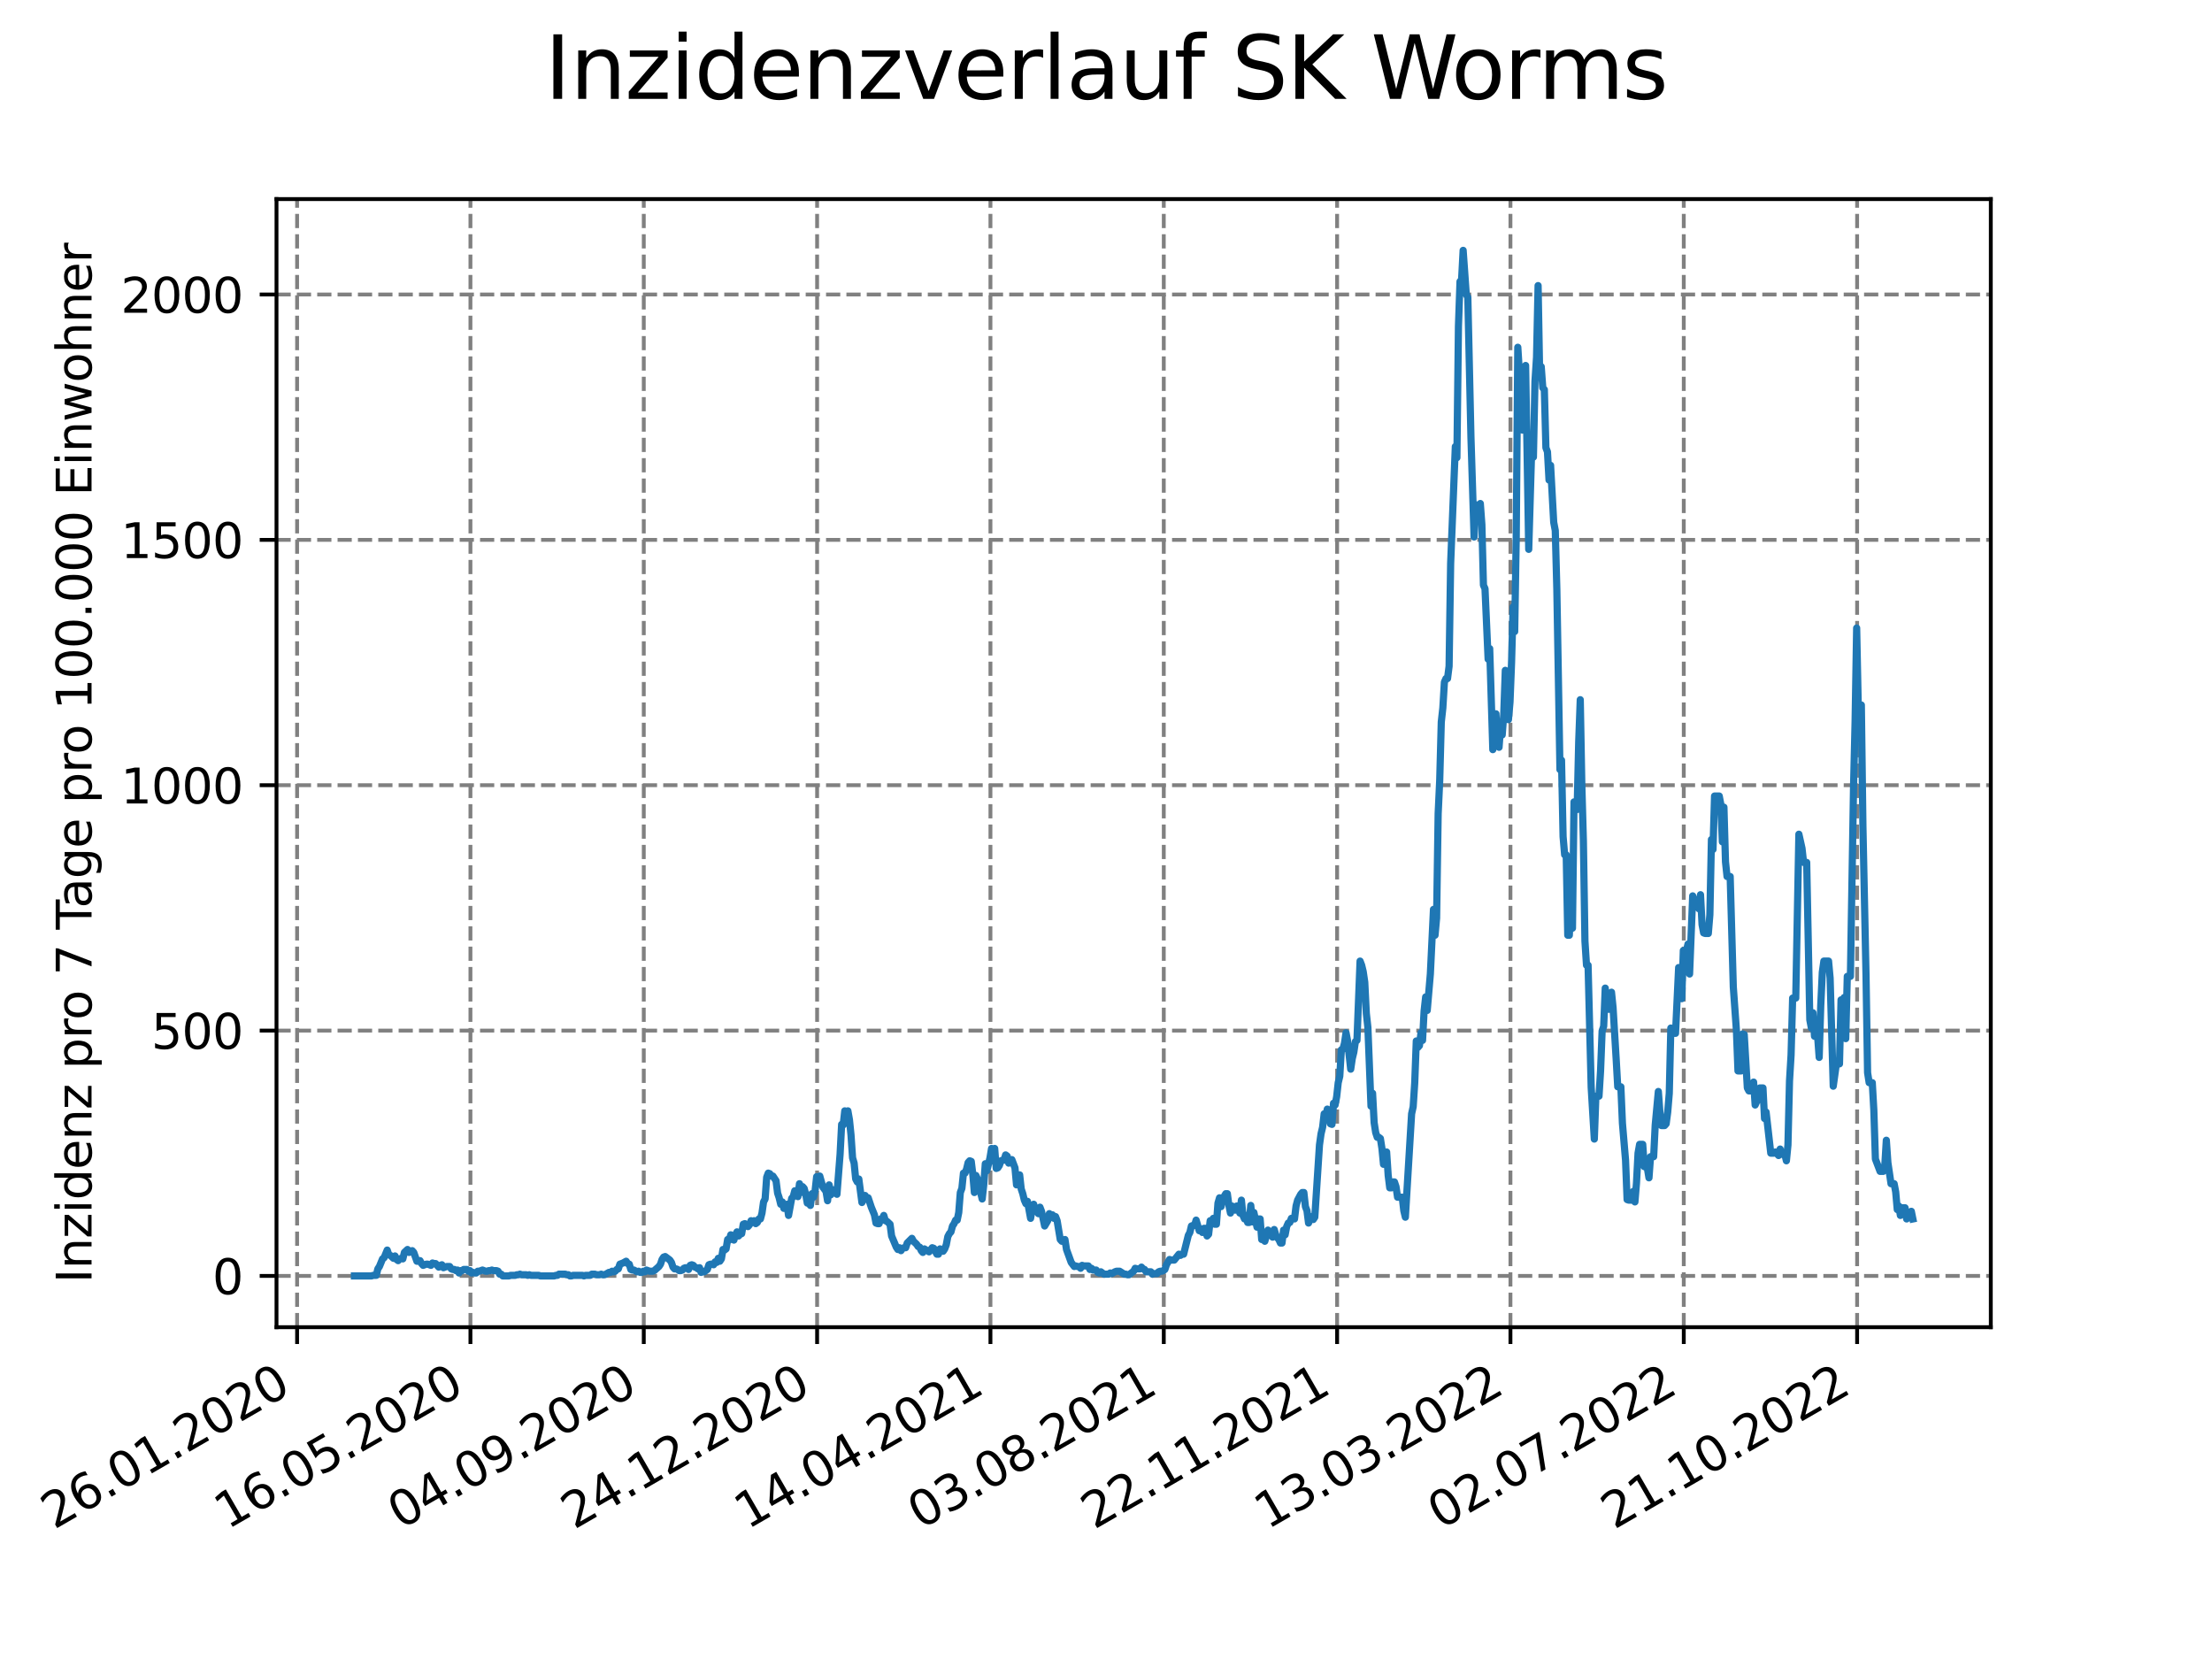 <?xml version="1.0" encoding="utf-8" standalone="no"?>
<!DOCTYPE svg PUBLIC "-//W3C//DTD SVG 1.1//EN"
  "http://www.w3.org/Graphics/SVG/1.1/DTD/svg11.dtd">
<svg xmlns:xlink="http://www.w3.org/1999/xlink" width="460.8pt" height="345.6pt" viewBox="0 0 460.8 345.6" xmlns="http://www.w3.org/2000/svg" version="1.1">
 <defs>
  <style type="text/css">*{stroke-linejoin: round; stroke-linecap: butt}</style>
 </defs>
 <g id="figure_1">
  <g id="patch_1">
   <path d="M 0 345.6 
L 460.8 345.6 
L 460.8 0 
L 0 0 
z
" style="fill: #ffffff"/>
  </g>
  <g id="axes_1">
   <g id="patch_2">
    <path d="M 57.6 276.48 
L 414.72 276.48 
L 414.72 41.472 
L 57.6 41.472 
z
" style="fill: #ffffff"/>
   </g>
   <g id="matplotlib.axis_1">
    <g id="xtick_1">
     <g id="line2d_1">
      <path d="M 61.891 276.48 
L 61.891 41.472 
" clip-path="url(#pb2fbab1e08)" style="fill: none; stroke-dasharray: 2.96,1.28; stroke-dashoffset: 0; stroke: #808080; stroke-width: 0.8"/>
     </g>
     <g id="line2d_2">
      <defs>
       <path id="me5c210d32b" d="M 0 0 
L 0 3.5 
" style="stroke: #000000; stroke-width: 0.8"/>
      </defs>
      <g>
       <use xlink:href="#me5c210d32b" x="61.891" y="276.48" style="stroke: #000000; stroke-width: 0.8"/>
      </g>
     </g>
     <g id="text_1">
      <!-- 26.01.2020 -->
      <g transform="translate(11.266 318.689) rotate(-30) scale(0.1 -0.1)">
       <defs>
        <path id="DejaVuSans-32" d="M 1228 531 
L 3431 531 
L 3431 0 
L 469 0 
L 469 531 
Q 828 903 1448 1529 
Q 2069 2156 2228 2338 
Q 2531 2678 2651 2914 
Q 2772 3150 2772 3378 
Q 2772 3750 2511 3984 
Q 2250 4219 1831 4219 
Q 1534 4219 1204 4116 
Q 875 4013 500 3803 
L 500 4441 
Q 881 4594 1212 4672 
Q 1544 4750 1819 4750 
Q 2544 4750 2975 4387 
Q 3406 4025 3406 3419 
Q 3406 3131 3298 2873 
Q 3191 2616 2906 2266 
Q 2828 2175 2409 1742 
Q 1991 1309 1228 531 
z
" transform="scale(0.016)"/>
        <path id="DejaVuSans-36" d="M 2113 2584 
Q 1688 2584 1439 2293 
Q 1191 2003 1191 1497 
Q 1191 994 1439 701 
Q 1688 409 2113 409 
Q 2538 409 2786 701 
Q 3034 994 3034 1497 
Q 3034 2003 2786 2293 
Q 2538 2584 2113 2584 
z
M 3366 4563 
L 3366 3988 
Q 3128 4100 2886 4159 
Q 2644 4219 2406 4219 
Q 1781 4219 1451 3797 
Q 1122 3375 1075 2522 
Q 1259 2794 1537 2939 
Q 1816 3084 2150 3084 
Q 2853 3084 3261 2657 
Q 3669 2231 3669 1497 
Q 3669 778 3244 343 
Q 2819 -91 2113 -91 
Q 1303 -91 875 529 
Q 447 1150 447 2328 
Q 447 3434 972 4092 
Q 1497 4750 2381 4750 
Q 2619 4750 2861 4703 
Q 3103 4656 3366 4563 
z
" transform="scale(0.016)"/>
        <path id="DejaVuSans-2e" d="M 684 794 
L 1344 794 
L 1344 0 
L 684 0 
L 684 794 
z
" transform="scale(0.016)"/>
        <path id="DejaVuSans-30" d="M 2034 4250 
Q 1547 4250 1301 3770 
Q 1056 3291 1056 2328 
Q 1056 1369 1301 889 
Q 1547 409 2034 409 
Q 2525 409 2770 889 
Q 3016 1369 3016 2328 
Q 3016 3291 2770 3770 
Q 2525 4250 2034 4250 
z
M 2034 4750 
Q 2819 4750 3233 4129 
Q 3647 3509 3647 2328 
Q 3647 1150 3233 529 
Q 2819 -91 2034 -91 
Q 1250 -91 836 529 
Q 422 1150 422 2328 
Q 422 3509 836 4129 
Q 1250 4750 2034 4750 
z
" transform="scale(0.016)"/>
        <path id="DejaVuSans-31" d="M 794 531 
L 1825 531 
L 1825 4091 
L 703 3866 
L 703 4441 
L 1819 4666 
L 2450 4666 
L 2450 531 
L 3481 531 
L 3481 0 
L 794 0 
L 794 531 
z
" transform="scale(0.016)"/>
       </defs>
       <use xlink:href="#DejaVuSans-32"/>
       <use xlink:href="#DejaVuSans-36" x="63.623"/>
       <use xlink:href="#DejaVuSans-2e" x="127.246"/>
       <use xlink:href="#DejaVuSans-30" x="159.033"/>
       <use xlink:href="#DejaVuSans-31" x="222.656"/>
       <use xlink:href="#DejaVuSans-2e" x="286.279"/>
       <use xlink:href="#DejaVuSans-32" x="318.066"/>
       <use xlink:href="#DejaVuSans-30" x="381.689"/>
       <use xlink:href="#DejaVuSans-32" x="445.312"/>
       <use xlink:href="#DejaVuSans-30" x="508.936"/>
      </g>
     </g>
    </g>
    <g id="xtick_2">
     <g id="line2d_3">
      <path d="M 98 276.48 
L 98 41.472 
" clip-path="url(#pb2fbab1e08)" style="fill: none; stroke-dasharray: 2.96,1.28; stroke-dashoffset: 0; stroke: #808080; stroke-width: 0.8"/>
     </g>
     <g id="line2d_4">
      <g>
       <use xlink:href="#me5c210d32b" x="98" y="276.48" style="stroke: #000000; stroke-width: 0.8"/>
      </g>
     </g>
     <g id="text_2">
      <!-- 16.05.2020 -->
      <g transform="translate(47.375 318.689) rotate(-30) scale(0.1 -0.1)">
       <defs>
        <path id="DejaVuSans-35" d="M 691 4666 
L 3169 4666 
L 3169 4134 
L 1269 4134 
L 1269 2991 
Q 1406 3038 1543 3061 
Q 1681 3084 1819 3084 
Q 2600 3084 3056 2656 
Q 3513 2228 3513 1497 
Q 3513 744 3044 326 
Q 2575 -91 1722 -91 
Q 1428 -91 1123 -41 
Q 819 9 494 109 
L 494 744 
Q 775 591 1075 516 
Q 1375 441 1709 441 
Q 2250 441 2565 725 
Q 2881 1009 2881 1497 
Q 2881 1984 2565 2268 
Q 2250 2553 1709 2553 
Q 1456 2553 1204 2497 
Q 953 2441 691 2322 
L 691 4666 
z
" transform="scale(0.016)"/>
       </defs>
       <use xlink:href="#DejaVuSans-31"/>
       <use xlink:href="#DejaVuSans-36" x="63.623"/>
       <use xlink:href="#DejaVuSans-2e" x="127.246"/>
       <use xlink:href="#DejaVuSans-30" x="159.033"/>
       <use xlink:href="#DejaVuSans-35" x="222.656"/>
       <use xlink:href="#DejaVuSans-2e" x="286.279"/>
       <use xlink:href="#DejaVuSans-32" x="318.066"/>
       <use xlink:href="#DejaVuSans-30" x="381.689"/>
       <use xlink:href="#DejaVuSans-32" x="445.312"/>
       <use xlink:href="#DejaVuSans-30" x="508.936"/>
      </g>
     </g>
    </g>
    <g id="xtick_3">
     <g id="line2d_5">
      <path d="M 134.109 276.48 
L 134.109 41.472 
" clip-path="url(#pb2fbab1e08)" style="fill: none; stroke-dasharray: 2.96,1.28; stroke-dashoffset: 0; stroke: #808080; stroke-width: 0.8"/>
     </g>
     <g id="line2d_6">
      <g>
       <use xlink:href="#me5c210d32b" x="134.109" y="276.48" style="stroke: #000000; stroke-width: 0.8"/>
      </g>
     </g>
     <g id="text_3">
      <!-- 04.09.2020 -->
      <g transform="translate(83.484 318.689) rotate(-30) scale(0.1 -0.1)">
       <defs>
        <path id="DejaVuSans-34" d="M 2419 4116 
L 825 1625 
L 2419 1625 
L 2419 4116 
z
M 2253 4666 
L 3047 4666 
L 3047 1625 
L 3713 1625 
L 3713 1100 
L 3047 1100 
L 3047 0 
L 2419 0 
L 2419 1100 
L 313 1100 
L 313 1709 
L 2253 4666 
z
" transform="scale(0.016)"/>
        <path id="DejaVuSans-39" d="M 703 97 
L 703 672 
Q 941 559 1184 500 
Q 1428 441 1663 441 
Q 2288 441 2617 861 
Q 2947 1281 2994 2138 
Q 2813 1869 2534 1725 
Q 2256 1581 1919 1581 
Q 1219 1581 811 2004 
Q 403 2428 403 3163 
Q 403 3881 828 4315 
Q 1253 4750 1959 4750 
Q 2769 4750 3195 4129 
Q 3622 3509 3622 2328 
Q 3622 1225 3098 567 
Q 2575 -91 1691 -91 
Q 1453 -91 1209 -44 
Q 966 3 703 97 
z
M 1959 2075 
Q 2384 2075 2632 2365 
Q 2881 2656 2881 3163 
Q 2881 3666 2632 3958 
Q 2384 4250 1959 4250 
Q 1534 4250 1286 3958 
Q 1038 3666 1038 3163 
Q 1038 2656 1286 2365 
Q 1534 2075 1959 2075 
z
" transform="scale(0.016)"/>
       </defs>
       <use xlink:href="#DejaVuSans-30"/>
       <use xlink:href="#DejaVuSans-34" x="63.623"/>
       <use xlink:href="#DejaVuSans-2e" x="127.246"/>
       <use xlink:href="#DejaVuSans-30" x="159.033"/>
       <use xlink:href="#DejaVuSans-39" x="222.656"/>
       <use xlink:href="#DejaVuSans-2e" x="286.279"/>
       <use xlink:href="#DejaVuSans-32" x="318.066"/>
       <use xlink:href="#DejaVuSans-30" x="381.689"/>
       <use xlink:href="#DejaVuSans-32" x="445.312"/>
       <use xlink:href="#DejaVuSans-30" x="508.936"/>
      </g>
     </g>
    </g>
    <g id="xtick_4">
     <g id="line2d_7">
      <path d="M 170.218 276.48 
L 170.218 41.472 
" clip-path="url(#pb2fbab1e08)" style="fill: none; stroke-dasharray: 2.96,1.28; stroke-dashoffset: 0; stroke: #808080; stroke-width: 0.8"/>
     </g>
     <g id="line2d_8">
      <g>
       <use xlink:href="#me5c210d32b" x="170.218" y="276.48" style="stroke: #000000; stroke-width: 0.8"/>
      </g>
     </g>
     <g id="text_4">
      <!-- 24.12.2020 -->
      <g transform="translate(119.593 318.689) rotate(-30) scale(0.1 -0.1)">
       <use xlink:href="#DejaVuSans-32"/>
       <use xlink:href="#DejaVuSans-34" x="63.623"/>
       <use xlink:href="#DejaVuSans-2e" x="127.246"/>
       <use xlink:href="#DejaVuSans-31" x="159.033"/>
       <use xlink:href="#DejaVuSans-32" x="222.656"/>
       <use xlink:href="#DejaVuSans-2e" x="286.279"/>
       <use xlink:href="#DejaVuSans-32" x="318.066"/>
       <use xlink:href="#DejaVuSans-30" x="381.689"/>
       <use xlink:href="#DejaVuSans-32" x="445.312"/>
       <use xlink:href="#DejaVuSans-30" x="508.936"/>
      </g>
     </g>
    </g>
    <g id="xtick_5">
     <g id="line2d_9">
      <path d="M 206.327 276.48 
L 206.327 41.472 
" clip-path="url(#pb2fbab1e08)" style="fill: none; stroke-dasharray: 2.96,1.28; stroke-dashoffset: 0; stroke: #808080; stroke-width: 0.8"/>
     </g>
     <g id="line2d_10">
      <g>
       <use xlink:href="#me5c210d32b" x="206.327" y="276.48" style="stroke: #000000; stroke-width: 0.8"/>
      </g>
     </g>
     <g id="text_5">
      <!-- 14.04.2021 -->
      <g transform="translate(155.702 318.689) rotate(-30) scale(0.1 -0.1)">
       <use xlink:href="#DejaVuSans-31"/>
       <use xlink:href="#DejaVuSans-34" x="63.623"/>
       <use xlink:href="#DejaVuSans-2e" x="127.246"/>
       <use xlink:href="#DejaVuSans-30" x="159.033"/>
       <use xlink:href="#DejaVuSans-34" x="222.656"/>
       <use xlink:href="#DejaVuSans-2e" x="286.279"/>
       <use xlink:href="#DejaVuSans-32" x="318.066"/>
       <use xlink:href="#DejaVuSans-30" x="381.689"/>
       <use xlink:href="#DejaVuSans-32" x="445.312"/>
       <use xlink:href="#DejaVuSans-31" x="508.936"/>
      </g>
     </g>
    </g>
    <g id="xtick_6">
     <g id="line2d_11">
      <path d="M 242.436 276.48 
L 242.436 41.472 
" clip-path="url(#pb2fbab1e08)" style="fill: none; stroke-dasharray: 2.96,1.28; stroke-dashoffset: 0; stroke: #808080; stroke-width: 0.8"/>
     </g>
     <g id="line2d_12">
      <g>
       <use xlink:href="#me5c210d32b" x="242.436" y="276.48" style="stroke: #000000; stroke-width: 0.8"/>
      </g>
     </g>
     <g id="text_6">
      <!-- 03.08.2021 -->
      <g transform="translate(191.81 318.689) rotate(-30) scale(0.1 -0.1)">
       <defs>
        <path id="DejaVuSans-33" d="M 2597 2516 
Q 3050 2419 3304 2112 
Q 3559 1806 3559 1356 
Q 3559 666 3084 287 
Q 2609 -91 1734 -91 
Q 1441 -91 1130 -33 
Q 819 25 488 141 
L 488 750 
Q 750 597 1062 519 
Q 1375 441 1716 441 
Q 2309 441 2620 675 
Q 2931 909 2931 1356 
Q 2931 1769 2642 2001 
Q 2353 2234 1838 2234 
L 1294 2234 
L 1294 2753 
L 1863 2753 
Q 2328 2753 2575 2939 
Q 2822 3125 2822 3475 
Q 2822 3834 2567 4026 
Q 2313 4219 1838 4219 
Q 1578 4219 1281 4162 
Q 984 4106 628 3988 
L 628 4550 
Q 988 4650 1302 4700 
Q 1616 4750 1894 4750 
Q 2613 4750 3031 4423 
Q 3450 4097 3450 3541 
Q 3450 3153 3228 2886 
Q 3006 2619 2597 2516 
z
" transform="scale(0.016)"/>
        <path id="DejaVuSans-38" d="M 2034 2216 
Q 1584 2216 1326 1975 
Q 1069 1734 1069 1313 
Q 1069 891 1326 650 
Q 1584 409 2034 409 
Q 2484 409 2743 651 
Q 3003 894 3003 1313 
Q 3003 1734 2745 1975 
Q 2488 2216 2034 2216 
z
M 1403 2484 
Q 997 2584 770 2862 
Q 544 3141 544 3541 
Q 544 4100 942 4425 
Q 1341 4750 2034 4750 
Q 2731 4750 3128 4425 
Q 3525 4100 3525 3541 
Q 3525 3141 3298 2862 
Q 3072 2584 2669 2484 
Q 3125 2378 3379 2068 
Q 3634 1759 3634 1313 
Q 3634 634 3220 271 
Q 2806 -91 2034 -91 
Q 1263 -91 848 271 
Q 434 634 434 1313 
Q 434 1759 690 2068 
Q 947 2378 1403 2484 
z
M 1172 3481 
Q 1172 3119 1398 2916 
Q 1625 2713 2034 2713 
Q 2441 2713 2670 2916 
Q 2900 3119 2900 3481 
Q 2900 3844 2670 4047 
Q 2441 4250 2034 4250 
Q 1625 4250 1398 4047 
Q 1172 3844 1172 3481 
z
" transform="scale(0.016)"/>
       </defs>
       <use xlink:href="#DejaVuSans-30"/>
       <use xlink:href="#DejaVuSans-33" x="63.623"/>
       <use xlink:href="#DejaVuSans-2e" x="127.246"/>
       <use xlink:href="#DejaVuSans-30" x="159.033"/>
       <use xlink:href="#DejaVuSans-38" x="222.656"/>
       <use xlink:href="#DejaVuSans-2e" x="286.279"/>
       <use xlink:href="#DejaVuSans-32" x="318.066"/>
       <use xlink:href="#DejaVuSans-30" x="381.689"/>
       <use xlink:href="#DejaVuSans-32" x="445.312"/>
       <use xlink:href="#DejaVuSans-31" x="508.936"/>
      </g>
     </g>
    </g>
    <g id="xtick_7">
     <g id="line2d_13">
      <path d="M 278.545 276.48 
L 278.545 41.472 
" clip-path="url(#pb2fbab1e08)" style="fill: none; stroke-dasharray: 2.96,1.28; stroke-dashoffset: 0; stroke: #808080; stroke-width: 0.8"/>
     </g>
     <g id="line2d_14">
      <g>
       <use xlink:href="#me5c210d32b" x="278.545" y="276.48" style="stroke: #000000; stroke-width: 0.8"/>
      </g>
     </g>
     <g id="text_7">
      <!-- 22.11.2021 -->
      <g transform="translate(227.919 318.689) rotate(-30) scale(0.1 -0.1)">
       <use xlink:href="#DejaVuSans-32"/>
       <use xlink:href="#DejaVuSans-32" x="63.623"/>
       <use xlink:href="#DejaVuSans-2e" x="127.246"/>
       <use xlink:href="#DejaVuSans-31" x="159.033"/>
       <use xlink:href="#DejaVuSans-31" x="222.656"/>
       <use xlink:href="#DejaVuSans-2e" x="286.279"/>
       <use xlink:href="#DejaVuSans-32" x="318.066"/>
       <use xlink:href="#DejaVuSans-30" x="381.689"/>
       <use xlink:href="#DejaVuSans-32" x="445.312"/>
       <use xlink:href="#DejaVuSans-31" x="508.936"/>
      </g>
     </g>
    </g>
    <g id="xtick_8">
     <g id="line2d_15">
      <path d="M 314.653 276.48 
L 314.653 41.472 
" clip-path="url(#pb2fbab1e08)" style="fill: none; stroke-dasharray: 2.96,1.28; stroke-dashoffset: 0; stroke: #808080; stroke-width: 0.8"/>
     </g>
     <g id="line2d_16">
      <g>
       <use xlink:href="#me5c210d32b" x="314.653" y="276.48" style="stroke: #000000; stroke-width: 0.8"/>
      </g>
     </g>
     <g id="text_8">
      <!-- 13.03.2022 -->
      <g transform="translate(264.028 318.689) rotate(-30) scale(0.1 -0.1)">
       <use xlink:href="#DejaVuSans-31"/>
       <use xlink:href="#DejaVuSans-33" x="63.623"/>
       <use xlink:href="#DejaVuSans-2e" x="127.246"/>
       <use xlink:href="#DejaVuSans-30" x="159.033"/>
       <use xlink:href="#DejaVuSans-33" x="222.656"/>
       <use xlink:href="#DejaVuSans-2e" x="286.279"/>
       <use xlink:href="#DejaVuSans-32" x="318.066"/>
       <use xlink:href="#DejaVuSans-30" x="381.689"/>
       <use xlink:href="#DejaVuSans-32" x="445.312"/>
       <use xlink:href="#DejaVuSans-32" x="508.936"/>
      </g>
     </g>
    </g>
    <g id="xtick_9">
     <g id="line2d_17">
      <path d="M 350.762 276.48 
L 350.762 41.472 
" clip-path="url(#pb2fbab1e08)" style="fill: none; stroke-dasharray: 2.96,1.28; stroke-dashoffset: 0; stroke: #808080; stroke-width: 0.8"/>
     </g>
     <g id="line2d_18">
      <g>
       <use xlink:href="#me5c210d32b" x="350.762" y="276.48" style="stroke: #000000; stroke-width: 0.8"/>
      </g>
     </g>
     <g id="text_9">
      <!-- 02.07.2022 -->
      <g transform="translate(300.137 318.689) rotate(-30) scale(0.1 -0.1)">
       <defs>
        <path id="DejaVuSans-37" d="M 525 4666 
L 3525 4666 
L 3525 4397 
L 1831 0 
L 1172 0 
L 2766 4134 
L 525 4134 
L 525 4666 
z
" transform="scale(0.016)"/>
       </defs>
       <use xlink:href="#DejaVuSans-30"/>
       <use xlink:href="#DejaVuSans-32" x="63.623"/>
       <use xlink:href="#DejaVuSans-2e" x="127.246"/>
       <use xlink:href="#DejaVuSans-30" x="159.033"/>
       <use xlink:href="#DejaVuSans-37" x="222.656"/>
       <use xlink:href="#DejaVuSans-2e" x="286.279"/>
       <use xlink:href="#DejaVuSans-32" x="318.066"/>
       <use xlink:href="#DejaVuSans-30" x="381.689"/>
       <use xlink:href="#DejaVuSans-32" x="445.312"/>
       <use xlink:href="#DejaVuSans-32" x="508.936"/>
      </g>
     </g>
    </g>
    <g id="xtick_10">
     <g id="line2d_19">
      <path d="M 386.871 276.48 
L 386.871 41.472 
" clip-path="url(#pb2fbab1e08)" style="fill: none; stroke-dasharray: 2.96,1.28; stroke-dashoffset: 0; stroke: #808080; stroke-width: 0.8"/>
     </g>
     <g id="line2d_20">
      <g>
       <use xlink:href="#me5c210d32b" x="386.871" y="276.48" style="stroke: #000000; stroke-width: 0.8"/>
      </g>
     </g>
     <g id="text_10">
      <!-- 21.10.2022 -->
      <g transform="translate(336.246 318.689) rotate(-30) scale(0.1 -0.1)">
       <use xlink:href="#DejaVuSans-32"/>
       <use xlink:href="#DejaVuSans-31" x="63.623"/>
       <use xlink:href="#DejaVuSans-2e" x="127.246"/>
       <use xlink:href="#DejaVuSans-31" x="159.033"/>
       <use xlink:href="#DejaVuSans-30" x="222.656"/>
       <use xlink:href="#DejaVuSans-2e" x="286.279"/>
       <use xlink:href="#DejaVuSans-32" x="318.066"/>
       <use xlink:href="#DejaVuSans-30" x="381.689"/>
       <use xlink:href="#DejaVuSans-32" x="445.312"/>
       <use xlink:href="#DejaVuSans-32" x="508.936"/>
      </g>
     </g>
    </g>
   </g>
   <g id="matplotlib.axis_2">
    <g id="ytick_1">
     <g id="line2d_21">
      <path d="M 57.6 265.798 
L 414.72 265.798 
" clip-path="url(#pb2fbab1e08)" style="fill: none; stroke-dasharray: 2.96,1.28; stroke-dashoffset: 0; stroke: #808080; stroke-width: 0.8"/>
     </g>
     <g id="line2d_22">
      <defs>
       <path id="m3a28e8c948" d="M 0 0 
L -3.5 0 
" style="stroke: #000000; stroke-width: 0.8"/>
      </defs>
      <g>
       <use xlink:href="#m3a28e8c948" x="57.6" y="265.798" style="stroke: #000000; stroke-width: 0.8"/>
      </g>
     </g>
     <g id="text_11">
      <!-- 0 -->
      <g transform="translate(44.237 269.597) scale(0.1 -0.1)">
       <use xlink:href="#DejaVuSans-30"/>
      </g>
     </g>
    </g>
    <g id="ytick_2">
     <g id="line2d_23">
      <path d="M 57.6 214.686 
L 414.72 214.686 
" clip-path="url(#pb2fbab1e08)" style="fill: none; stroke-dasharray: 2.96,1.28; stroke-dashoffset: 0; stroke: #808080; stroke-width: 0.8"/>
     </g>
     <g id="line2d_24">
      <g>
       <use xlink:href="#m3a28e8c948" x="57.6" y="214.686" style="stroke: #000000; stroke-width: 0.8"/>
      </g>
     </g>
     <g id="text_12">
      <!-- 500 -->
      <g transform="translate(31.512 218.485) scale(0.1 -0.1)">
       <use xlink:href="#DejaVuSans-35"/>
       <use xlink:href="#DejaVuSans-30" x="63.623"/>
       <use xlink:href="#DejaVuSans-30" x="127.246"/>
      </g>
     </g>
    </g>
    <g id="ytick_3">
     <g id="line2d_25">
      <path d="M 57.6 163.574 
L 414.72 163.574 
" clip-path="url(#pb2fbab1e08)" style="fill: none; stroke-dasharray: 2.96,1.28; stroke-dashoffset: 0; stroke: #808080; stroke-width: 0.8"/>
     </g>
     <g id="line2d_26">
      <g>
       <use xlink:href="#m3a28e8c948" x="57.6" y="163.574" style="stroke: #000000; stroke-width: 0.8"/>
      </g>
     </g>
     <g id="text_13">
      <!-- 1000 -->
      <g transform="translate(25.15 167.374) scale(0.1 -0.1)">
       <use xlink:href="#DejaVuSans-31"/>
       <use xlink:href="#DejaVuSans-30" x="63.623"/>
       <use xlink:href="#DejaVuSans-30" x="127.246"/>
       <use xlink:href="#DejaVuSans-30" x="190.869"/>
      </g>
     </g>
    </g>
    <g id="ytick_4">
     <g id="line2d_27">
      <path d="M 57.6 112.463 
L 414.72 112.463 
" clip-path="url(#pb2fbab1e08)" style="fill: none; stroke-dasharray: 2.96,1.28; stroke-dashoffset: 0; stroke: #808080; stroke-width: 0.8"/>
     </g>
     <g id="line2d_28">
      <g>
       <use xlink:href="#m3a28e8c948" x="57.6" y="112.463" style="stroke: #000000; stroke-width: 0.8"/>
      </g>
     </g>
     <g id="text_14">
      <!-- 1500 -->
      <g transform="translate(25.15 116.262) scale(0.1 -0.1)">
       <use xlink:href="#DejaVuSans-31"/>
       <use xlink:href="#DejaVuSans-35" x="63.623"/>
       <use xlink:href="#DejaVuSans-30" x="127.246"/>
       <use xlink:href="#DejaVuSans-30" x="190.869"/>
      </g>
     </g>
    </g>
    <g id="ytick_5">
     <g id="line2d_29">
      <path d="M 57.6 61.351 
L 414.72 61.351 
" clip-path="url(#pb2fbab1e08)" style="fill: none; stroke-dasharray: 2.96,1.28; stroke-dashoffset: 0; stroke: #808080; stroke-width: 0.8"/>
     </g>
     <g id="line2d_30">
      <g>
       <use xlink:href="#m3a28e8c948" x="57.6" y="61.351" style="stroke: #000000; stroke-width: 0.8"/>
      </g>
     </g>
     <g id="text_15">
      <!-- 2000 -->
      <g transform="translate(25.15 65.15) scale(0.1 -0.1)">
       <use xlink:href="#DejaVuSans-32"/>
       <use xlink:href="#DejaVuSans-30" x="63.623"/>
       <use xlink:href="#DejaVuSans-30" x="127.246"/>
       <use xlink:href="#DejaVuSans-30" x="190.869"/>
      </g>
     </g>
    </g>
    <g id="text_16">
     <!-- Inzidenz pro 7 Tage pro 100.000 Einwohner -->
     <g transform="translate(19.07 267.301) rotate(-90) scale(0.1 -0.1)">
      <defs>
       <path id="DejaVuSans-49" d="M 628 4666 
L 1259 4666 
L 1259 0 
L 628 0 
L 628 4666 
z
" transform="scale(0.016)"/>
       <path id="DejaVuSans-6e" d="M 3513 2113 
L 3513 0 
L 2938 0 
L 2938 2094 
Q 2938 2591 2744 2837 
Q 2550 3084 2163 3084 
Q 1697 3084 1428 2787 
Q 1159 2491 1159 1978 
L 1159 0 
L 581 0 
L 581 3500 
L 1159 3500 
L 1159 2956 
Q 1366 3272 1645 3428 
Q 1925 3584 2291 3584 
Q 2894 3584 3203 3211 
Q 3513 2838 3513 2113 
z
" transform="scale(0.016)"/>
       <path id="DejaVuSans-7a" d="M 353 3500 
L 3084 3500 
L 3084 2975 
L 922 459 
L 3084 459 
L 3084 0 
L 275 0 
L 275 525 
L 2438 3041 
L 353 3041 
L 353 3500 
z
" transform="scale(0.016)"/>
       <path id="DejaVuSans-69" d="M 603 3500 
L 1178 3500 
L 1178 0 
L 603 0 
L 603 3500 
z
M 603 4863 
L 1178 4863 
L 1178 4134 
L 603 4134 
L 603 4863 
z
" transform="scale(0.016)"/>
       <path id="DejaVuSans-64" d="M 2906 2969 
L 2906 4863 
L 3481 4863 
L 3481 0 
L 2906 0 
L 2906 525 
Q 2725 213 2448 61 
Q 2172 -91 1784 -91 
Q 1150 -91 751 415 
Q 353 922 353 1747 
Q 353 2572 751 3078 
Q 1150 3584 1784 3584 
Q 2172 3584 2448 3432 
Q 2725 3281 2906 2969 
z
M 947 1747 
Q 947 1113 1208 752 
Q 1469 391 1925 391 
Q 2381 391 2643 752 
Q 2906 1113 2906 1747 
Q 2906 2381 2643 2742 
Q 2381 3103 1925 3103 
Q 1469 3103 1208 2742 
Q 947 2381 947 1747 
z
" transform="scale(0.016)"/>
       <path id="DejaVuSans-65" d="M 3597 1894 
L 3597 1613 
L 953 1613 
Q 991 1019 1311 708 
Q 1631 397 2203 397 
Q 2534 397 2845 478 
Q 3156 559 3463 722 
L 3463 178 
Q 3153 47 2828 -22 
Q 2503 -91 2169 -91 
Q 1331 -91 842 396 
Q 353 884 353 1716 
Q 353 2575 817 3079 
Q 1281 3584 2069 3584 
Q 2775 3584 3186 3129 
Q 3597 2675 3597 1894 
z
M 3022 2063 
Q 3016 2534 2758 2815 
Q 2500 3097 2075 3097 
Q 1594 3097 1305 2825 
Q 1016 2553 972 2059 
L 3022 2063 
z
" transform="scale(0.016)"/>
       <path id="DejaVuSans-20" transform="scale(0.016)"/>
       <path id="DejaVuSans-70" d="M 1159 525 
L 1159 -1331 
L 581 -1331 
L 581 3500 
L 1159 3500 
L 1159 2969 
Q 1341 3281 1617 3432 
Q 1894 3584 2278 3584 
Q 2916 3584 3314 3078 
Q 3713 2572 3713 1747 
Q 3713 922 3314 415 
Q 2916 -91 2278 -91 
Q 1894 -91 1617 61 
Q 1341 213 1159 525 
z
M 3116 1747 
Q 3116 2381 2855 2742 
Q 2594 3103 2138 3103 
Q 1681 3103 1420 2742 
Q 1159 2381 1159 1747 
Q 1159 1113 1420 752 
Q 1681 391 2138 391 
Q 2594 391 2855 752 
Q 3116 1113 3116 1747 
z
" transform="scale(0.016)"/>
       <path id="DejaVuSans-72" d="M 2631 2963 
Q 2534 3019 2420 3045 
Q 2306 3072 2169 3072 
Q 1681 3072 1420 2755 
Q 1159 2438 1159 1844 
L 1159 0 
L 581 0 
L 581 3500 
L 1159 3500 
L 1159 2956 
Q 1341 3275 1631 3429 
Q 1922 3584 2338 3584 
Q 2397 3584 2469 3576 
Q 2541 3569 2628 3553 
L 2631 2963 
z
" transform="scale(0.016)"/>
       <path id="DejaVuSans-6f" d="M 1959 3097 
Q 1497 3097 1228 2736 
Q 959 2375 959 1747 
Q 959 1119 1226 758 
Q 1494 397 1959 397 
Q 2419 397 2687 759 
Q 2956 1122 2956 1747 
Q 2956 2369 2687 2733 
Q 2419 3097 1959 3097 
z
M 1959 3584 
Q 2709 3584 3137 3096 
Q 3566 2609 3566 1747 
Q 3566 888 3137 398 
Q 2709 -91 1959 -91 
Q 1206 -91 779 398 
Q 353 888 353 1747 
Q 353 2609 779 3096 
Q 1206 3584 1959 3584 
z
" transform="scale(0.016)"/>
       <path id="DejaVuSans-54" d="M -19 4666 
L 3928 4666 
L 3928 4134 
L 2272 4134 
L 2272 0 
L 1638 0 
L 1638 4134 
L -19 4134 
L -19 4666 
z
" transform="scale(0.016)"/>
       <path id="DejaVuSans-61" d="M 2194 1759 
Q 1497 1759 1228 1600 
Q 959 1441 959 1056 
Q 959 750 1161 570 
Q 1363 391 1709 391 
Q 2188 391 2477 730 
Q 2766 1069 2766 1631 
L 2766 1759 
L 2194 1759 
z
M 3341 1997 
L 3341 0 
L 2766 0 
L 2766 531 
Q 2569 213 2275 61 
Q 1981 -91 1556 -91 
Q 1019 -91 701 211 
Q 384 513 384 1019 
Q 384 1609 779 1909 
Q 1175 2209 1959 2209 
L 2766 2209 
L 2766 2266 
Q 2766 2663 2505 2880 
Q 2244 3097 1772 3097 
Q 1472 3097 1187 3025 
Q 903 2953 641 2809 
L 641 3341 
Q 956 3463 1253 3523 
Q 1550 3584 1831 3584 
Q 2591 3584 2966 3190 
Q 3341 2797 3341 1997 
z
" transform="scale(0.016)"/>
       <path id="DejaVuSans-67" d="M 2906 1791 
Q 2906 2416 2648 2759 
Q 2391 3103 1925 3103 
Q 1463 3103 1205 2759 
Q 947 2416 947 1791 
Q 947 1169 1205 825 
Q 1463 481 1925 481 
Q 2391 481 2648 825 
Q 2906 1169 2906 1791 
z
M 3481 434 
Q 3481 -459 3084 -895 
Q 2688 -1331 1869 -1331 
Q 1566 -1331 1297 -1286 
Q 1028 -1241 775 -1147 
L 775 -588 
Q 1028 -725 1275 -790 
Q 1522 -856 1778 -856 
Q 2344 -856 2625 -561 
Q 2906 -266 2906 331 
L 2906 616 
Q 2728 306 2450 153 
Q 2172 0 1784 0 
Q 1141 0 747 490 
Q 353 981 353 1791 
Q 353 2603 747 3093 
Q 1141 3584 1784 3584 
Q 2172 3584 2450 3431 
Q 2728 3278 2906 2969 
L 2906 3500 
L 3481 3500 
L 3481 434 
z
" transform="scale(0.016)"/>
       <path id="DejaVuSans-45" d="M 628 4666 
L 3578 4666 
L 3578 4134 
L 1259 4134 
L 1259 2753 
L 3481 2753 
L 3481 2222 
L 1259 2222 
L 1259 531 
L 3634 531 
L 3634 0 
L 628 0 
L 628 4666 
z
" transform="scale(0.016)"/>
       <path id="DejaVuSans-77" d="M 269 3500 
L 844 3500 
L 1563 769 
L 2278 3500 
L 2956 3500 
L 3675 769 
L 4391 3500 
L 4966 3500 
L 4050 0 
L 3372 0 
L 2619 2869 
L 1863 0 
L 1184 0 
L 269 3500 
z
" transform="scale(0.016)"/>
       <path id="DejaVuSans-68" d="M 3513 2113 
L 3513 0 
L 2938 0 
L 2938 2094 
Q 2938 2591 2744 2837 
Q 2550 3084 2163 3084 
Q 1697 3084 1428 2787 
Q 1159 2491 1159 1978 
L 1159 0 
L 581 0 
L 581 4863 
L 1159 4863 
L 1159 2956 
Q 1366 3272 1645 3428 
Q 1925 3584 2291 3584 
Q 2894 3584 3203 3211 
Q 3513 2838 3513 2113 
z
" transform="scale(0.016)"/>
      </defs>
      <use xlink:href="#DejaVuSans-49"/>
      <use xlink:href="#DejaVuSans-6e" x="29.492"/>
      <use xlink:href="#DejaVuSans-7a" x="92.871"/>
      <use xlink:href="#DejaVuSans-69" x="145.361"/>
      <use xlink:href="#DejaVuSans-64" x="173.145"/>
      <use xlink:href="#DejaVuSans-65" x="236.621"/>
      <use xlink:href="#DejaVuSans-6e" x="298.145"/>
      <use xlink:href="#DejaVuSans-7a" x="361.523"/>
      <use xlink:href="#DejaVuSans-20" x="414.014"/>
      <use xlink:href="#DejaVuSans-70" x="445.801"/>
      <use xlink:href="#DejaVuSans-72" x="509.277"/>
      <use xlink:href="#DejaVuSans-6f" x="548.141"/>
      <use xlink:href="#DejaVuSans-20" x="609.322"/>
      <use xlink:href="#DejaVuSans-37" x="641.109"/>
      <use xlink:href="#DejaVuSans-20" x="704.732"/>
      <use xlink:href="#DejaVuSans-54" x="736.52"/>
      <use xlink:href="#DejaVuSans-61" x="781.104"/>
      <use xlink:href="#DejaVuSans-67" x="842.383"/>
      <use xlink:href="#DejaVuSans-65" x="905.859"/>
      <use xlink:href="#DejaVuSans-20" x="967.383"/>
      <use xlink:href="#DejaVuSans-70" x="999.17"/>
      <use xlink:href="#DejaVuSans-72" x="1062.646"/>
      <use xlink:href="#DejaVuSans-6f" x="1101.51"/>
      <use xlink:href="#DejaVuSans-20" x="1162.691"/>
      <use xlink:href="#DejaVuSans-31" x="1194.479"/>
      <use xlink:href="#DejaVuSans-30" x="1258.102"/>
      <use xlink:href="#DejaVuSans-30" x="1321.725"/>
      <use xlink:href="#DejaVuSans-2e" x="1385.348"/>
      <use xlink:href="#DejaVuSans-30" x="1417.135"/>
      <use xlink:href="#DejaVuSans-30" x="1480.758"/>
      <use xlink:href="#DejaVuSans-30" x="1544.381"/>
      <use xlink:href="#DejaVuSans-20" x="1608.004"/>
      <use xlink:href="#DejaVuSans-45" x="1639.791"/>
      <use xlink:href="#DejaVuSans-69" x="1702.975"/>
      <use xlink:href="#DejaVuSans-6e" x="1730.758"/>
      <use xlink:href="#DejaVuSans-77" x="1794.137"/>
      <use xlink:href="#DejaVuSans-6f" x="1875.924"/>
      <use xlink:href="#DejaVuSans-68" x="1937.105"/>
      <use xlink:href="#DejaVuSans-6e" x="2000.484"/>
      <use xlink:href="#DejaVuSans-65" x="2063.863"/>
      <use xlink:href="#DejaVuSans-72" x="2125.387"/>
     </g>
    </g>
   </g>
   <g id="line2d_31">
    <path d="M 73.833 265.798 
L 77.411 265.798 
L 77.736 265.675 
L 78.387 265.675 
L 78.712 264.329 
L 79.038 263.84 
L 79.688 262.249 
L 80.014 262.005 
L 80.664 260.414 
L 80.989 261.393 
L 81.315 261.515 
L 81.965 262.127 
L 82.291 261.638 
L 82.616 262.372 
L 82.941 262.616 
L 83.267 262.249 
L 83.592 262.127 
L 83.917 262.249 
L 84.242 260.903 
L 84.893 260.292 
L 85.218 260.903 
L 85.544 260.781 
L 85.869 260.536 
L 86.194 260.903 
L 86.845 262.739 
L 87.17 262.739 
L 87.496 262.616 
L 87.821 263.228 
L 88.146 263.595 
L 88.797 263.351 
L 89.122 263.351 
L 89.773 263.595 
L 90.098 263.106 
L 90.423 263.228 
L 90.749 263.228 
L 91.399 263.962 
L 91.725 263.595 
L 92.05 263.473 
L 92.375 264.085 
L 93.026 263.84 
L 93.676 263.84 
L 94.002 264.329 
L 94.327 264.452 
L 94.652 264.452 
L 94.978 264.697 
L 95.303 264.574 
L 95.628 265.186 
L 95.953 264.697 
L 96.279 264.697 
L 96.604 264.452 
L 97.255 264.452 
L 97.58 264.819 
L 97.905 264.697 
L 98.231 265.186 
L 98.556 265.064 
L 98.881 265.186 
L 99.207 265.186 
L 99.532 264.819 
L 99.857 264.819 
L 100.508 264.574 
L 101.158 264.819 
L 101.484 264.819 
L 101.809 264.697 
L 102.134 264.697 
L 102.46 264.574 
L 102.785 264.697 
L 103.435 264.697 
L 103.761 264.819 
L 104.086 265.431 
L 104.411 265.431 
L 104.737 265.798 
L 106.038 265.798 
L 106.363 265.675 
L 107.339 265.675 
L 107.664 265.553 
L 107.99 265.553 
L 108.315 265.431 
L 108.64 265.553 
L 109.616 265.553 
L 109.942 265.675 
L 110.267 265.553 
L 110.592 265.675 
L 112.219 265.675 
L 112.544 265.798 
L 115.472 265.798 
L 115.797 265.675 
L 116.122 265.675 
L 116.448 265.431 
L 117.749 265.431 
L 118.074 265.553 
L 118.4 265.553 
L 118.725 265.798 
L 119.05 265.798 
L 119.375 265.675 
L 121.327 265.675 
L 121.653 265.798 
L 121.978 265.675 
L 122.954 265.675 
L 123.279 265.431 
L 123.93 265.431 
L 124.255 265.553 
L 124.906 265.553 
L 125.231 265.431 
L 125.556 265.553 
L 125.882 265.553 
L 126.207 265.431 
L 126.857 265.064 
L 127.183 265.064 
L 127.508 264.819 
L 127.833 264.941 
L 128.159 264.819 
L 128.484 264.452 
L 128.809 264.329 
L 129.135 263.351 
L 129.785 263.106 
L 130.436 262.739 
L 130.761 263.228 
L 131.086 263.351 
L 131.412 264.452 
L 131.737 264.574 
L 132.062 264.574 
L 132.713 264.941 
L 133.038 264.819 
L 133.364 265.064 
L 133.689 265.064 
L 134.014 264.819 
L 134.339 264.941 
L 134.665 264.574 
L 135.315 264.819 
L 135.966 264.819 
L 136.291 264.697 
L 137.267 263.84 
L 137.593 263.351 
L 137.918 262.372 
L 138.243 261.882 
L 138.568 261.76 
L 139.544 262.494 
L 139.87 262.983 
L 140.195 263.962 
L 140.52 264.329 
L 140.846 264.329 
L 141.171 264.452 
L 141.496 264.697 
L 141.822 264.697 
L 142.147 264.574 
L 142.472 264.207 
L 142.797 264.085 
L 143.123 264.207 
L 143.448 264.452 
L 143.773 263.595 
L 144.099 263.473 
L 144.424 263.595 
L 144.749 263.962 
L 145.075 264.085 
L 145.4 264.329 
L 145.725 264.085 
L 146.05 265.064 
L 146.376 264.941 
L 146.701 264.941 
L 147.352 264.452 
L 147.677 263.473 
L 148.002 263.351 
L 148.328 263.351 
L 148.653 263.473 
L 148.978 262.861 
L 149.304 262.983 
L 149.629 262.127 
L 149.954 262.739 
L 150.279 262.249 
L 150.605 260.292 
L 150.93 260.414 
L 151.255 260.169 
L 151.581 258.211 
L 151.906 258.334 
L 152.231 257.232 
L 152.882 258.334 
L 153.207 257.232 
L 153.532 256.621 
L 153.858 257.477 
L 154.183 257.11 
L 154.508 256.988 
L 154.834 255.03 
L 155.159 254.908 
L 155.81 255.519 
L 156.135 255.152 
L 156.46 254.296 
L 156.786 254.541 
L 157.111 254.296 
L 157.436 254.908 
L 157.761 254.663 
L 158.087 253.929 
L 158.412 253.929 
L 158.737 252.705 
L 159.063 250.38 
L 159.388 249.768 
L 159.713 245.241 
L 160.039 244.385 
L 160.364 244.507 
L 160.689 244.996 
L 161.015 244.996 
L 161.665 245.975 
L 161.99 248.545 
L 162.316 249.524 
L 162.641 250.87 
L 162.966 250.38 
L 163.292 251.726 
L 163.942 250.87 
L 164.268 253.195 
L 164.918 249.646 
L 165.243 249.279 
L 165.569 248.055 
L 165.894 248.055 
L 166.219 249.279 
L 166.545 246.587 
L 166.87 248.422 
L 167.195 247.199 
L 167.521 247.566 
L 167.846 248.79 
L 168.171 250.625 
L 168.497 250.625 
L 168.822 251.114 
L 169.147 248.667 
L 169.472 249.401 
L 169.798 248.055 
L 170.123 245.119 
L 170.448 246.587 
L 170.774 244.996 
L 171.424 247.321 
L 172.075 248.178 
L 172.4 250.136 
L 172.725 246.832 
L 173.051 248.912 
L 173.376 247.811 
L 173.701 248.545 
L 174.027 247.811 
L 174.352 248.79 
L 175.003 240.469 
L 175.328 234.228 
L 175.653 234.351 
L 175.979 231.414 
L 176.304 232.76 
L 176.629 231.414 
L 176.954 233.25 
L 177.28 236.431 
L 177.605 241.203 
L 177.93 242.304 
L 178.256 245.608 
L 178.581 246.22 
L 178.906 245.608 
L 179.557 250.503 
L 179.882 249.891 
L 180.208 249.034 
L 180.533 249.524 
L 180.858 249.524 
L 181.509 251.481 
L 182.159 253.072 
L 182.485 254.785 
L 182.81 254.908 
L 183.135 254.908 
L 183.461 253.929 
L 183.786 253.929 
L 184.111 253.195 
L 184.436 254.296 
L 184.762 254.418 
L 185.412 255.03 
L 185.738 257.477 
L 186.714 259.802 
L 187.039 260.292 
L 187.364 259.924 
L 187.69 260.536 
L 188.015 260.047 
L 188.34 259.924 
L 188.665 259.924 
L 188.991 258.946 
L 189.967 257.967 
L 190.292 258.578 
L 190.943 259.19 
L 191.268 259.68 
L 191.593 259.802 
L 191.918 260.536 
L 192.244 260.903 
L 192.569 260.169 
L 193.545 260.781 
L 194.196 259.924 
L 194.521 260.047 
L 195.172 261.27 
L 195.497 261.27 
L 195.822 260.169 
L 196.147 260.536 
L 196.473 260.659 
L 196.798 260.169 
L 197.123 259.313 
L 197.449 257.6 
L 197.774 256.988 
L 198.099 256.621 
L 198.425 255.397 
L 198.75 254.908 
L 199.075 254.173 
L 199.401 254.173 
L 199.726 252.583 
L 200.051 248.422 
L 200.376 247.566 
L 200.702 244.385 
L 201.027 244.385 
L 201.352 243.528 
L 201.678 242.182 
L 202.003 241.815 
L 202.328 241.937 
L 202.654 244.629 
L 202.979 248.422 
L 203.304 244.874 
L 203.629 245.608 
L 203.955 248.178 
L 204.28 248.422 
L 204.605 249.768 
L 204.931 246.832 
L 205.256 242.427 
L 205.581 243.895 
L 206.232 241.203 
L 206.557 239.245 
L 206.883 239.612 
L 207.208 239.245 
L 207.533 243.406 
L 207.858 243.283 
L 208.184 242.794 
L 208.509 241.815 
L 208.834 241.693 
L 209.16 241.693 
L 209.485 240.591 
L 209.81 240.836 
L 210.136 242.304 
L 210.461 241.815 
L 210.786 241.57 
L 211.437 243.283 
L 211.762 246.832 
L 212.087 246.342 
L 212.413 244.752 
L 212.738 247.688 
L 213.063 248.667 
L 213.389 250.013 
L 213.714 250.747 
L 214.039 250.258 
L 214.69 253.806 
L 215.015 251.849 
L 215.34 250.87 
L 215.666 252.338 
L 215.991 252.216 
L 216.316 252.827 
L 216.642 251.481 
L 216.967 252.338 
L 217.618 255.397 
L 218.268 254.296 
L 218.594 252.827 
L 218.919 253.195 
L 219.244 253.072 
L 219.569 253.806 
L 219.895 253.439 
L 220.22 254.296 
L 220.871 258.211 
L 221.196 258.578 
L 221.521 258.578 
L 221.847 258.211 
L 222.172 260.292 
L 223.148 262.983 
L 223.798 263.84 
L 224.124 263.718 
L 224.449 263.84 
L 224.774 263.84 
L 225.1 264.207 
L 225.425 263.595 
L 225.75 263.718 
L 226.726 263.718 
L 227.051 264.452 
L 227.377 264.207 
L 227.702 264.574 
L 228.353 264.574 
L 228.678 265.064 
L 229.003 265.186 
L 229.329 264.941 
L 229.979 265.431 
L 230.955 265.431 
L 231.28 265.186 
L 231.606 265.308 
L 232.256 264.941 
L 232.582 264.819 
L 233.232 264.819 
L 234.208 265.431 
L 234.533 265.431 
L 234.859 265.553 
L 235.184 265.553 
L 236.16 264.819 
L 236.485 264.207 
L 236.811 264.329 
L 237.461 264.329 
L 237.787 263.962 
L 238.112 264.329 
L 238.437 264.452 
L 238.762 264.941 
L 239.738 264.941 
L 240.064 265.431 
L 240.389 265.308 
L 241.04 265.308 
L 241.365 264.941 
L 241.69 264.819 
L 242.015 264.819 
L 242.341 264.697 
L 242.666 264.452 
L 242.991 263.473 
L 243.642 262.372 
L 243.967 262.494 
L 244.618 262.494 
L 245.594 261.27 
L 245.919 261.515 
L 246.244 261.27 
L 246.57 261.27 
L 247.546 257.355 
L 247.871 256.743 
L 248.196 255.397 
L 248.522 255.275 
L 248.847 255.275 
L 249.172 254.173 
L 249.823 256.376 
L 250.148 256.009 
L 250.473 256.743 
L 250.799 255.887 
L 251.124 255.887 
L 251.449 257.477 
L 251.775 257.11 
L 252.1 254.296 
L 252.425 254.663 
L 252.751 253.806 
L 253.076 255.03 
L 253.401 255.03 
L 253.726 250.625 
L 254.052 249.524 
L 254.377 251.359 
L 254.702 249.768 
L 255.353 248.667 
L 255.678 248.667 
L 256.004 251.114 
L 256.329 252.705 
L 256.654 251.237 
L 256.98 251.849 
L 257.305 252.093 
L 257.63 251.237 
L 257.955 251.237 
L 258.281 252.705 
L 258.606 250.013 
L 258.931 253.195 
L 259.257 253.929 
L 259.582 253.195 
L 259.907 254.663 
L 260.233 254.663 
L 260.558 251.114 
L 260.883 254.541 
L 261.208 252.583 
L 261.859 255.642 
L 262.184 253.929 
L 262.51 253.929 
L 262.835 258.211 
L 263.16 257.844 
L 263.486 258.578 
L 264.136 256.254 
L 264.462 257.232 
L 264.787 257.232 
L 265.112 257.722 
L 265.437 256.131 
L 265.763 257.232 
L 266.088 257.844 
L 266.413 258.211 
L 266.739 258.946 
L 267.064 258.946 
L 267.389 256.254 
L 267.715 257.232 
L 268.04 255.519 
L 268.365 254.785 
L 268.691 254.663 
L 269.016 253.806 
L 269.341 253.806 
L 269.666 253.929 
L 269.992 251.237 
L 270.317 250.013 
L 270.968 248.79 
L 271.293 248.422 
L 271.618 248.422 
L 271.944 251.359 
L 272.269 252.216 
L 272.594 254.785 
L 272.919 253.806 
L 273.245 253.439 
L 273.57 254.051 
L 273.895 253.562 
L 274.871 238.511 
L 275.197 236.186 
L 275.522 234.84 
L 275.847 232.026 
L 276.173 232.515 
L 276.498 231.047 
L 276.823 231.292 
L 277.148 234.106 
L 277.474 234.228 
L 277.799 229.823 
L 278.124 230.191 
L 278.45 228.477 
L 278.775 225.541 
L 279.1 224.195 
L 279.426 218.689 
L 279.751 218.566 
L 280.076 217.343 
L 280.402 215.14 
L 280.727 216.853 
L 281.377 222.726 
L 281.703 220.524 
L 282.028 219.178 
L 282.353 216.975 
L 282.679 216.731 
L 283.329 200.212 
L 283.655 201.068 
L 283.98 202.414 
L 284.305 204.617 
L 284.63 211.102 
L 284.956 214.039 
L 285.606 230.435 
L 285.932 227.743 
L 286.257 233.861 
L 286.582 235.942 
L 286.908 236.92 
L 287.233 236.92 
L 287.558 237.165 
L 287.884 239.245 
L 288.209 242.549 
L 288.534 242.304 
L 288.859 239.979 
L 289.185 244.874 
L 289.51 247.444 
L 289.835 247.444 
L 290.161 246.22 
L 290.486 246.22 
L 290.811 247.199 
L 291.137 249.401 
L 292.112 249.401 
L 292.438 252.216 
L 292.763 253.562 
L 294.064 232.026 
L 294.39 230.558 
L 294.715 225.541 
L 295.04 216.853 
L 295.366 218.199 
L 295.691 217.832 
L 296.016 215.14 
L 296.341 216.731 
L 296.667 210.613 
L 296.992 207.676 
L 297.317 210.49 
L 297.968 202.904 
L 298.619 189.444 
L 298.944 194.828 
L 299.269 191.28 
L 299.595 169.499 
L 299.92 162.524 
L 300.245 150.411 
L 300.57 147.474 
L 300.896 142.09 
L 301.221 141.356 
L 301.546 141.356 
L 301.872 138.786 
L 302.197 117.373 
L 303.173 93.023 
L 303.498 95.348 
L 303.823 67.939 
L 304.149 58.639 
L 304.474 58.272 
L 304.799 52.154 
L 305.45 61.331 
L 305.775 61.943 
L 306.426 91.065 
L 307.077 111.867 
L 307.402 105.137 
L 307.727 106.85 
L 308.052 106.238 
L 308.378 104.892 
L 308.703 109.297 
L 309.028 121.9 
L 309.354 122.635 
L 310.004 137.318 
L 310.33 135.115 
L 310.98 156.162 
L 311.631 148.698 
L 311.956 155.06 
L 312.281 155.672 
L 312.607 151.267 
L 312.932 153.103 
L 313.257 148.82 
L 313.583 139.643 
L 313.908 147.596 
L 314.233 149.921 
L 314.559 146.25 
L 314.884 138.052 
L 315.209 126.428 
L 315.534 131.567 
L 315.86 111.867 
L 316.185 72.344 
L 316.51 77.483 
L 316.836 79.074 
L 317.161 89.597 
L 317.486 88.006 
L 317.812 76.137 
L 318.462 114.436 
L 319.113 92.411 
L 319.438 95.226 
L 319.763 79.441 
L 320.089 74.424 
L 320.414 59.496 
L 320.739 77.973 
L 321.065 76.382 
L 321.39 80.787 
L 321.715 81.154 
L 322.041 93.268 
L 322.366 94.124 
L 322.691 99.998 
L 323.016 96.939 
L 323.667 108.808 
L 323.992 110.521 
L 324.318 122.757 
L 324.968 160.322 
L 325.294 158.364 
L 325.619 174.271 
L 325.944 178.064 
L 326.27 178.064 
L 326.595 194.828 
L 326.92 194.828 
L 327.245 186.997 
L 327.571 193.36 
L 327.896 167.052 
L 328.221 168.643 
L 328.547 168.643 
L 328.872 154.571 
L 329.197 145.761 
L 329.523 163.503 
L 329.848 175.128 
L 330.173 196.052 
L 330.498 201.068 
L 330.824 201.068 
L 331.474 226.52 
L 332.125 237.288 
L 332.45 228.355 
L 333.101 228.355 
L 333.426 223.094 
L 333.752 214.773 
L 334.077 213.794 
L 334.402 205.841 
L 334.727 210.246 
L 335.378 210.246 
L 335.703 206.697 
L 336.029 209.878 
L 336.679 220.646 
L 337.005 226.397 
L 337.655 226.397 
L 337.981 233.984 
L 338.631 241.693 
L 338.956 249.891 
L 339.282 250.013 
L 339.932 250.013 
L 340.258 248.178 
L 340.583 250.38 
L 340.908 246.465 
L 341.234 240.224 
L 341.559 238.389 
L 342.209 238.389 
L 342.535 243.039 
L 342.86 242.916 
L 343.185 243.406 
L 343.511 245.363 
L 343.836 240.958 
L 344.487 240.958 
L 344.812 234.351 
L 345.463 227.376 
L 345.788 231.659 
L 346.113 234.473 
L 346.764 234.473 
L 347.089 234.106 
L 347.414 231.659 
L 347.74 227.743 
L 348.065 214.161 
L 348.39 215.262 
L 349.041 215.262 
L 349.691 201.558 
L 350.017 202.782 
L 350.342 208.043 
L 350.667 198.009 
L 351.318 198.009 
L 351.643 196.663 
L 351.969 202.904 
L 352.619 186.63 
L 352.945 187.609 
L 353.595 187.609 
L 353.92 189.322 
L 354.246 186.385 
L 354.571 192.625 
L 354.896 194.339 
L 355.222 194.461 
L 355.872 194.461 
L 356.198 190.545 
L 356.523 174.883 
L 356.848 176.963 
L 357.174 165.828 
L 358.149 165.828 
L 358.475 167.541 
L 358.8 175.372 
L 359.125 168.153 
L 359.451 179.533 
L 359.776 182.592 
L 360.427 182.592 
L 361.077 205.596 
L 361.728 214.651 
L 362.053 223.094 
L 362.704 223.094 
L 363.029 215.385 
L 363.354 215.507 
L 364.005 226.642 
L 364.33 227.254 
L 364.981 227.254 
L 365.306 225.418 
L 365.631 230.191 
L 365.957 229.456 
L 366.282 229.089 
L 366.607 226.642 
L 367.258 226.642 
L 367.583 233.005 
L 367.909 231.659 
L 368.885 240.224 
L 369.535 240.224 
L 369.86 239.979 
L 370.511 240.714 
L 370.836 239.368 
L 371.162 240.469 
L 371.812 240.469 
L 372.138 241.815 
L 372.463 238.511 
L 372.788 225.174 
L 373.113 219.79 
L 373.439 207.921 
L 374.089 207.921 
L 374.74 173.782 
L 375.391 176.718 
L 375.716 179.655 
L 376.367 179.655 
L 377.017 212.448 
L 377.342 214.161 
L 377.668 210.98 
L 377.993 215.874 
L 378.644 215.874 
L 378.969 220.279 
L 379.294 209.511 
L 379.62 202.537 
L 379.945 200.212 
L 380.921 200.212 
L 381.246 203.76 
L 381.897 226.275 
L 382.547 221.625 
L 383.198 221.625 
L 383.523 208.288 
L 383.849 209.511 
L 384.174 207.798 
L 384.499 216.364 
L 384.824 203.393 
L 385.475 203.393 
L 386.126 163.993 
L 386.451 150.288 
L 386.776 130.833 
L 387.102 146.862 
L 387.752 146.862 
L 388.078 172.069 
L 388.728 203.271 
L 389.053 223.461 
L 389.379 225.541 
L 390.029 225.541 
L 390.355 231.292 
L 390.68 241.448 
L 391.656 244.017 
L 392.306 244.017 
L 392.632 242.916 
L 392.957 237.532 
L 393.282 242.182 
L 393.933 246.587 
L 394.584 246.587 
L 394.909 248.3 
L 395.234 251.971 
L 395.56 251.237 
L 395.885 253.195 
L 396.21 251.604 
L 396.861 251.604 
L 397.186 253.929 
L 397.511 252.705 
L 397.837 253.684 
L 398.162 252.338 
L 398.487 253.929 
L 398.487 253.929 
" clip-path="url(#pb2fbab1e08)" style="fill: none; stroke: #1f77b4; stroke-width: 1.5; stroke-linecap: square"/>
   </g>
   <g id="patch_3">
    <path d="M 57.6 276.48 
L 57.6 41.472 
" style="fill: none; stroke: #000000; stroke-width: 0.8; stroke-linejoin: miter; stroke-linecap: square"/>
   </g>
   <g id="patch_4">
    <path d="M 414.72 276.48 
L 414.72 41.472 
" style="fill: none; stroke: #000000; stroke-width: 0.8; stroke-linejoin: miter; stroke-linecap: square"/>
   </g>
   <g id="patch_5">
    <path d="M 57.6 276.48 
L 414.72 276.48 
" style="fill: none; stroke: #000000; stroke-width: 0.8; stroke-linejoin: miter; stroke-linecap: square"/>
   </g>
   <g id="patch_6">
    <path d="M 57.6 41.472 
L 414.72 41.472 
" style="fill: none; stroke: #000000; stroke-width: 0.8; stroke-linejoin: miter; stroke-linecap: square"/>
   </g>
  </g>
  <g id="text_17">
   <!-- Inzidenzverlauf SK Worms -->
   <g transform="translate(113.476 20.589) scale(0.18 -0.18)">
    <defs>
     <path id="DejaVuSans-76" d="M 191 3500 
L 800 3500 
L 1894 563 
L 2988 3500 
L 3597 3500 
L 2284 0 
L 1503 0 
L 191 3500 
z
" transform="scale(0.016)"/>
     <path id="DejaVuSans-6c" d="M 603 4863 
L 1178 4863 
L 1178 0 
L 603 0 
L 603 4863 
z
" transform="scale(0.016)"/>
     <path id="DejaVuSans-75" d="M 544 1381 
L 544 3500 
L 1119 3500 
L 1119 1403 
Q 1119 906 1312 657 
Q 1506 409 1894 409 
Q 2359 409 2629 706 
Q 2900 1003 2900 1516 
L 2900 3500 
L 3475 3500 
L 3475 0 
L 2900 0 
L 2900 538 
Q 2691 219 2414 64 
Q 2138 -91 1772 -91 
Q 1169 -91 856 284 
Q 544 659 544 1381 
z
M 1991 3584 
L 1991 3584 
z
" transform="scale(0.016)"/>
     <path id="DejaVuSans-66" d="M 2375 4863 
L 2375 4384 
L 1825 4384 
Q 1516 4384 1395 4259 
Q 1275 4134 1275 3809 
L 1275 3500 
L 2222 3500 
L 2222 3053 
L 1275 3053 
L 1275 0 
L 697 0 
L 697 3053 
L 147 3053 
L 147 3500 
L 697 3500 
L 697 3744 
Q 697 4328 969 4595 
Q 1241 4863 1831 4863 
L 2375 4863 
z
" transform="scale(0.016)"/>
     <path id="DejaVuSans-53" d="M 3425 4513 
L 3425 3897 
Q 3066 4069 2747 4153 
Q 2428 4238 2131 4238 
Q 1616 4238 1336 4038 
Q 1056 3838 1056 3469 
Q 1056 3159 1242 3001 
Q 1428 2844 1947 2747 
L 2328 2669 
Q 3034 2534 3370 2195 
Q 3706 1856 3706 1288 
Q 3706 609 3251 259 
Q 2797 -91 1919 -91 
Q 1588 -91 1214 -16 
Q 841 59 441 206 
L 441 856 
Q 825 641 1194 531 
Q 1563 422 1919 422 
Q 2459 422 2753 634 
Q 3047 847 3047 1241 
Q 3047 1584 2836 1778 
Q 2625 1972 2144 2069 
L 1759 2144 
Q 1053 2284 737 2584 
Q 422 2884 422 3419 
Q 422 4038 858 4394 
Q 1294 4750 2059 4750 
Q 2388 4750 2728 4690 
Q 3069 4631 3425 4513 
z
" transform="scale(0.016)"/>
     <path id="DejaVuSans-4b" d="M 628 4666 
L 1259 4666 
L 1259 2694 
L 3353 4666 
L 4166 4666 
L 1850 2491 
L 4331 0 
L 3500 0 
L 1259 2247 
L 1259 0 
L 628 0 
L 628 4666 
z
" transform="scale(0.016)"/>
     <path id="DejaVuSans-57" d="M 213 4666 
L 850 4666 
L 1831 722 
L 2809 4666 
L 3519 4666 
L 4500 722 
L 5478 4666 
L 6119 4666 
L 4947 0 
L 4153 0 
L 3169 4050 
L 2175 0 
L 1381 0 
L 213 4666 
z
" transform="scale(0.016)"/>
     <path id="DejaVuSans-6d" d="M 3328 2828 
Q 3544 3216 3844 3400 
Q 4144 3584 4550 3584 
Q 5097 3584 5394 3201 
Q 5691 2819 5691 2113 
L 5691 0 
L 5113 0 
L 5113 2094 
Q 5113 2597 4934 2840 
Q 4756 3084 4391 3084 
Q 3944 3084 3684 2787 
Q 3425 2491 3425 1978 
L 3425 0 
L 2847 0 
L 2847 2094 
Q 2847 2600 2669 2842 
Q 2491 3084 2119 3084 
Q 1678 3084 1418 2786 
Q 1159 2488 1159 1978 
L 1159 0 
L 581 0 
L 581 3500 
L 1159 3500 
L 1159 2956 
Q 1356 3278 1631 3431 
Q 1906 3584 2284 3584 
Q 2666 3584 2933 3390 
Q 3200 3197 3328 2828 
z
" transform="scale(0.016)"/>
     <path id="DejaVuSans-73" d="M 2834 3397 
L 2834 2853 
Q 2591 2978 2328 3040 
Q 2066 3103 1784 3103 
Q 1356 3103 1142 2972 
Q 928 2841 928 2578 
Q 928 2378 1081 2264 
Q 1234 2150 1697 2047 
L 1894 2003 
Q 2506 1872 2764 1633 
Q 3022 1394 3022 966 
Q 3022 478 2636 193 
Q 2250 -91 1575 -91 
Q 1294 -91 989 -36 
Q 684 19 347 128 
L 347 722 
Q 666 556 975 473 
Q 1284 391 1588 391 
Q 1994 391 2212 530 
Q 2431 669 2431 922 
Q 2431 1156 2273 1281 
Q 2116 1406 1581 1522 
L 1381 1569 
Q 847 1681 609 1914 
Q 372 2147 372 2553 
Q 372 3047 722 3315 
Q 1072 3584 1716 3584 
Q 2034 3584 2315 3537 
Q 2597 3491 2834 3397 
z
" transform="scale(0.016)"/>
    </defs>
    <use xlink:href="#DejaVuSans-49"/>
    <use xlink:href="#DejaVuSans-6e" x="29.492"/>
    <use xlink:href="#DejaVuSans-7a" x="92.871"/>
    <use xlink:href="#DejaVuSans-69" x="145.361"/>
    <use xlink:href="#DejaVuSans-64" x="173.145"/>
    <use xlink:href="#DejaVuSans-65" x="236.621"/>
    <use xlink:href="#DejaVuSans-6e" x="298.145"/>
    <use xlink:href="#DejaVuSans-7a" x="361.523"/>
    <use xlink:href="#DejaVuSans-76" x="414.014"/>
    <use xlink:href="#DejaVuSans-65" x="473.193"/>
    <use xlink:href="#DejaVuSans-72" x="534.717"/>
    <use xlink:href="#DejaVuSans-6c" x="575.83"/>
    <use xlink:href="#DejaVuSans-61" x="603.613"/>
    <use xlink:href="#DejaVuSans-75" x="664.893"/>
    <use xlink:href="#DejaVuSans-66" x="728.271"/>
    <use xlink:href="#DejaVuSans-20" x="763.477"/>
    <use xlink:href="#DejaVuSans-53" x="795.264"/>
    <use xlink:href="#DejaVuSans-4b" x="858.74"/>
    <use xlink:href="#DejaVuSans-20" x="924.316"/>
    <use xlink:href="#DejaVuSans-57" x="956.104"/>
    <use xlink:href="#DejaVuSans-6f" x="1049.105"/>
    <use xlink:href="#DejaVuSans-72" x="1110.287"/>
    <use xlink:href="#DejaVuSans-6d" x="1149.65"/>
    <use xlink:href="#DejaVuSans-73" x="1247.062"/>
   </g>
  </g>
 </g>
 <defs>
  <clipPath id="pb2fbab1e08">
   <rect x="57.6" y="41.472" width="357.12" height="235.008"/>
  </clipPath>
 </defs>
</svg>
